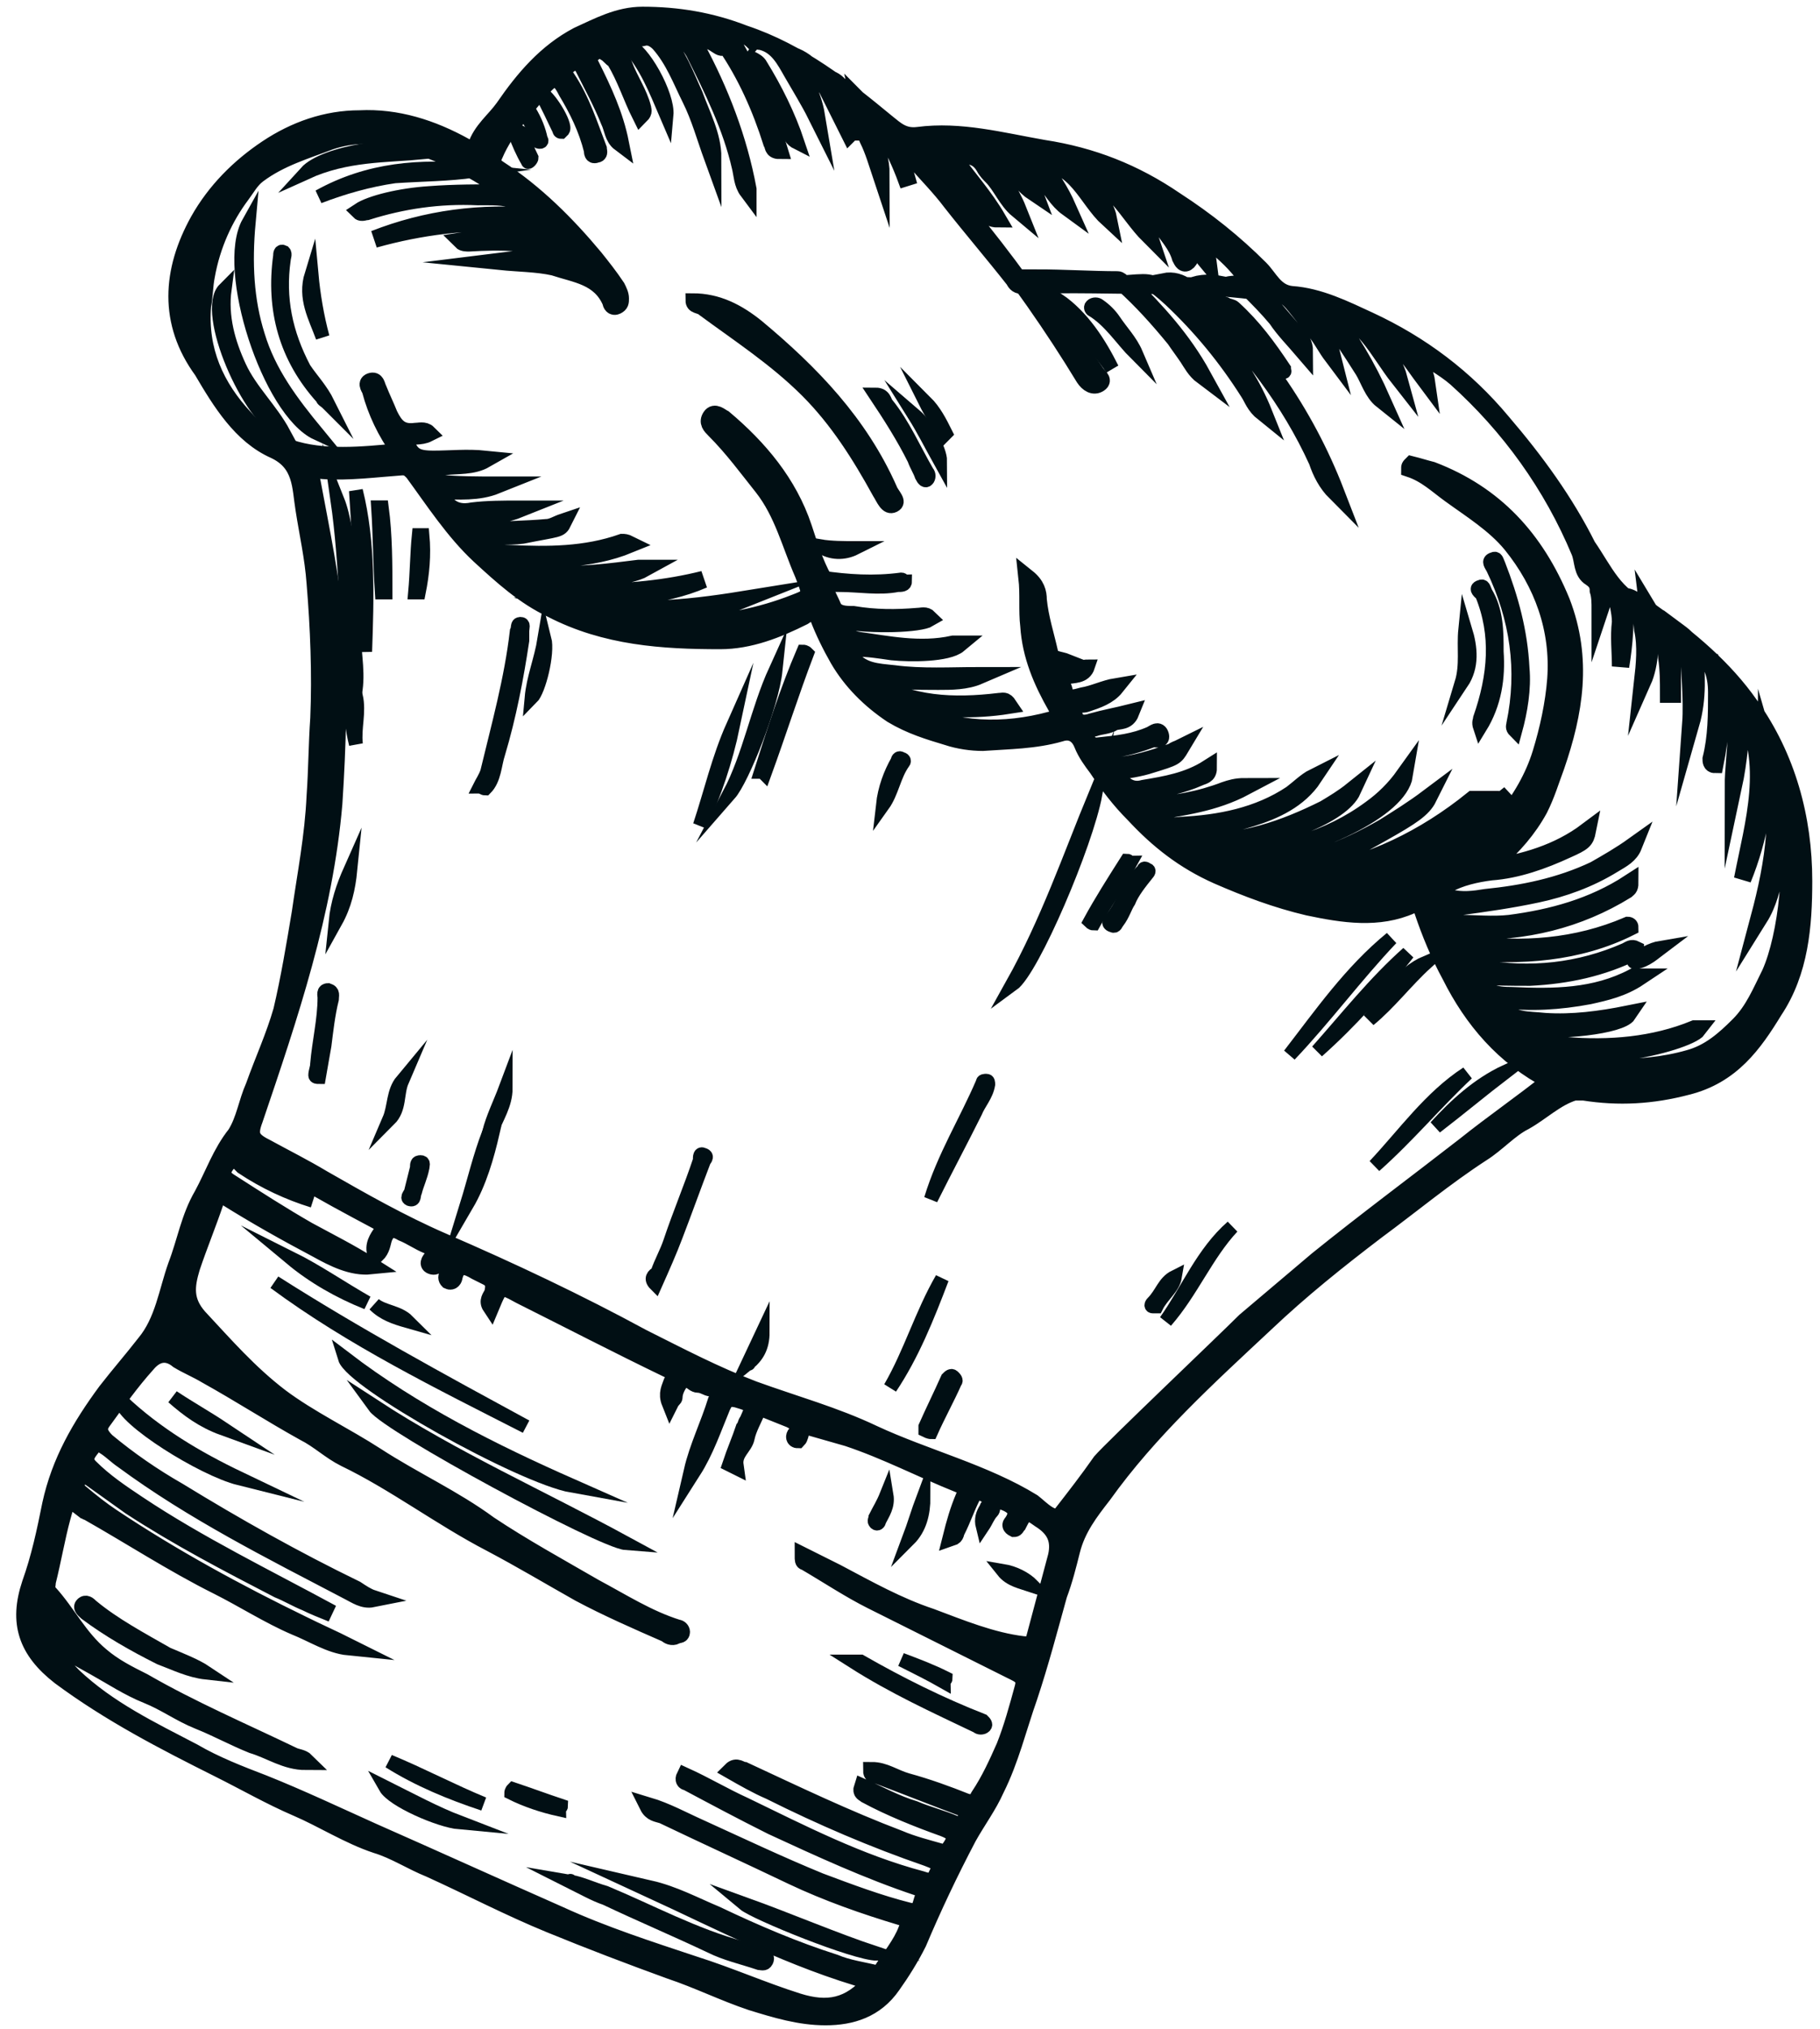 <svg width="105" height="117" viewBox="0 0 105 117" fill="none" xmlns="http://www.w3.org/2000/svg">
<path d="M11.467 12.727C12.427 11.02 13.814 9.633 15.414 8.567C17.014 7.5 18.827 6.86 20.747 6.86C22.88 6.753 24.907 7.393 26.827 8.46C27.04 8.567 27.36 8.887 27.467 8.46C27.787 7.5 28.534 6.967 29.067 6.22C30.24 4.513 31.52 3.02 33.334 2.06C34.507 1.527 35.68 0.887 37.067 0.887C39.094 0.887 41.014 1.207 42.934 1.953C46.134 3.02 48.694 5.047 51.147 7.073C51.68 7.5 52.107 7.927 52.96 7.82C55.414 7.5 57.76 8.14 60.214 8.567C62.987 8.993 65.44 9.953 67.787 11.553C69.6 12.727 71.2 14.007 72.694 15.5C73.227 16.033 73.547 16.887 74.507 16.993C76.107 17.1 77.6 17.847 78.987 18.487C81.974 19.873 84.534 21.793 86.667 24.353C88.587 26.593 90.294 28.94 91.574 31.5C92.534 32.887 93.174 34.487 94.88 35.02C94.987 35.127 95.2 35.233 95.307 35.34C97.44 36.833 99.467 38.54 100.96 40.673C103.094 43.66 104.054 47.18 104.054 50.807C104.054 53.367 103.84 56.033 102.347 58.273C101.174 60.193 99.894 62.007 97.334 62.647C95.307 63.18 93.387 63.287 91.36 62.967C91.147 62.967 91.04 62.967 90.827 62.967C89.76 63.287 88.907 64.14 87.947 64.673C87.094 65.1 86.347 65.953 85.494 66.487C83.36 67.873 81.44 69.473 79.414 70.967C77.174 72.673 75.04 74.38 73.014 76.3C69.707 79.393 66.294 82.487 63.627 86.22C62.88 87.18 62.134 88.14 61.814 89.42C61.6 90.273 61.387 91.127 61.067 91.98C60.534 93.9 60 95.927 59.36 97.847C58.72 99.66 58.294 101.473 57.44 103.18C57.014 104.14 56.374 104.993 55.84 105.953C54.774 107.98 53.814 110.007 52.96 112.033C52.534 112.887 52 113.74 51.467 114.487C50.507 115.873 49.12 116.3 47.627 116.3C46.134 116.3 44.747 115.873 43.36 115.447C41.76 114.913 40.267 114.167 38.667 113.633C36.32 112.78 34.08 111.927 31.734 110.967C29.387 110.007 27.147 108.833 24.8 107.767C23.734 107.34 22.774 106.7 21.707 106.38C20.107 105.847 18.614 104.887 17.12 104.247C15.627 103.607 14.134 102.753 12.64 102.007C9.44 100.407 6.347 98.807 3.467 96.673C1.547 95.18 1.014 93.58 1.76 91.34C2.294 89.847 2.614 88.353 2.934 86.753C3.467 84.3 4.64 82.273 6.134 80.247C6.88 79.287 7.627 78.433 8.374 77.473C9.44 76.193 9.654 74.487 10.187 72.993C10.72 71.607 10.934 70.22 11.68 68.94C12.32 67.767 12.747 66.487 13.6 65.42C14.134 64.567 14.24 63.607 14.667 62.647C15.2 61.153 15.84 59.767 16.267 58.273C16.694 56.46 17.014 54.54 17.334 52.62C17.654 50.38 18.08 48.247 18.187 45.9C18.294 44.407 18.294 42.913 18.4 41.42C18.507 38.86 18.4 36.193 18.187 33.633C18.08 32.14 17.76 30.753 17.547 29.367C17.334 28.087 17.44 26.7 15.84 25.953C13.92 25.1 12.747 23.18 11.68 21.367C9.654 18.593 9.867 15.607 11.467 12.727ZM68.747 13.153C68.96 13.793 69.6 14.327 69.707 15.18C68.64 13.9 68 12.513 66.614 11.767C66.934 12.3 67.254 12.62 67.574 13.047C67.894 13.58 68.214 14.007 68.427 14.647C68.534 14.753 68.747 14.86 68.534 15.073C68.32 15.287 68.214 15.073 68.107 14.86C67.894 14.113 67.36 13.58 66.934 12.94C66.4 12.193 65.974 11.34 65.014 11.02C64.907 11.02 64.8 10.807 64.587 11.02C65.227 11.767 65.974 12.62 66.294 13.58C65.014 12.3 64.267 10.38 62.134 9.953C62.88 10.913 63.734 11.553 63.947 12.62C62.667 11.447 62.134 9.42 59.894 9.313C60.64 10.167 61.174 11.02 61.6 11.98C60.427 11.127 60.107 9.313 58.294 8.993C58.827 9.74 59.36 10.273 59.68 11.127C59.04 10.7 58.72 10.167 58.4 9.74C57.974 9.1 57.547 8.887 56.8 9.1C57.547 9.953 58.294 11.02 58.72 12.087C58.08 11.553 57.76 10.7 57.227 10.167C57.12 10.06 56.907 9.847 56.8 9.633C56.374 8.887 55.734 8.887 54.987 9.1C55.84 10.273 56.8 11.34 57.547 12.62C56.907 12.62 56.8 12.087 56.587 11.767C55.947 10.807 55.094 10.167 54.56 9.207C54.454 8.993 54.134 8.993 53.814 8.993C53.494 8.993 53.174 9.1 52.747 9.207C53.494 10.06 54.24 10.807 54.88 11.66C56.054 13.153 57.334 14.647 58.507 16.14C58.614 16.353 58.72 16.46 59.04 16.46C61.707 16.353 64.48 16.46 67.147 16.46C68.854 16.46 70.56 16.567 72.374 16.78C71.52 15.18 70.134 14.113 68.747 13.153ZM18.294 72.033C16.48 71.073 14.774 70.113 13.067 69.047C12.747 68.833 12.64 68.94 12.427 69.26C12 70.54 11.467 71.82 11.04 73.1C10.72 74.167 10.614 75.02 11.467 75.98C12.96 77.58 14.347 79.18 16.16 80.567C17.867 81.847 19.894 82.807 21.707 83.98C23.84 85.367 26.187 86.433 28.214 87.927C30.134 89.207 32.267 90.38 34.294 91.553C35.894 92.407 37.387 93.367 39.094 93.9C39.2 93.9 39.307 94.007 39.307 94.113C39.307 94.327 39.094 94.22 38.987 94.327C38.774 94.433 38.56 94.327 38.454 94.22C36.747 93.473 35.04 92.727 33.44 91.873C31.734 90.913 30.134 89.953 28.32 88.993C25.44 87.5 22.774 85.473 19.894 84.087C19.04 83.66 18.4 83.02 17.547 82.593C15.627 81.527 13.814 80.353 11.894 79.287C11.36 78.967 10.827 78.753 10.294 78.433C9.654 77.9 9.014 78.007 8.48 78.647C7.52 79.713 6.774 80.78 5.92 81.953C5.6 82.38 5.707 82.7 6.134 83.127C7.414 84.193 8.8 85.153 10.294 86.007C13.6 88.033 17.014 89.953 20.534 91.66C20.854 91.873 21.174 92.087 21.494 92.193C20.96 92.3 20.534 91.98 20.107 91.767C15.627 89.42 11.147 87.18 7.094 84.193C6.774 83.98 6.454 83.66 6.134 83.447C5.92 83.34 5.6 82.913 5.387 83.34C5.174 83.66 4.64 84.087 5.174 84.62C6.027 85.473 6.987 86.113 7.947 86.753C11.467 89.1 15.414 91.02 19.147 93.047C18.614 92.833 18.08 92.62 17.654 92.407C17.12 92.193 16.587 91.873 16.054 91.66C13.174 90.167 10.294 88.673 7.52 86.86C6.774 86.327 6.027 85.793 5.28 85.26C5.067 85.153 4.854 84.62 4.64 85.047C4.427 85.367 4.214 85.793 4.64 86.113C5.28 86.647 5.814 87.073 6.454 87.5C9.974 89.847 13.707 91.873 17.44 93.687C18.294 94.113 19.254 94.54 20.107 94.967C19.04 94.86 18.08 94.22 17.014 93.793C15.52 93.153 14.027 92.193 12.534 91.447C9.974 90.167 7.52 88.567 5.067 87.18C4.96 87.18 4.96 87.073 4.854 87.073C3.894 86.327 3.894 86.327 3.574 87.5C3.254 88.673 3.04 89.953 2.72 91.233C2.72 91.447 2.614 91.66 2.827 91.873C3.894 93.047 4.534 94.433 5.814 95.5C6.56 96.14 7.414 96.567 8.267 96.993C11.04 98.593 14.027 99.873 16.907 101.26C17.12 101.367 17.44 101.367 17.654 101.58C16.48 101.58 15.627 100.94 14.56 100.62C13.494 100.193 12.534 99.66 11.467 99.233C10.4 98.807 9.547 98.167 8.48 97.74C7.414 97.313 6.454 96.673 5.494 96.14C4.534 95.607 3.574 95.073 2.614 94.433C3.04 95.287 3.574 96.033 4.214 96.673C6.24 98.593 8.694 99.767 11.147 101.047C12.427 101.793 13.814 102.327 15.2 102.86C17.334 103.713 19.36 104.673 21.494 105.633C25.12 107.233 28.64 108.833 32.267 110.433C34.827 111.607 37.494 112.46 40.054 113.313C42.08 113.953 44 114.807 46.027 115.447C47.734 115.98 49.014 115.767 50.294 114.273C45.707 112.993 41.654 110.86 37.494 108.94C38.88 109.26 40.054 109.9 41.334 110.433C43.574 111.5 45.814 112.46 48.16 113.207C48.907 113.527 49.76 113.633 50.614 113.847C50.72 113.847 50.72 113.953 50.827 113.74C51.36 112.887 52 112.14 52.32 111.287C52.534 110.86 52.427 110.647 52 110.54C49.867 109.9 47.734 109.153 45.707 108.193C43.254 107.02 40.694 105.847 38.24 104.673C37.92 104.567 37.6 104.567 37.387 104.14C38.454 104.46 39.414 104.993 40.374 105.42C42.72 106.487 44.96 107.553 47.307 108.513C49.014 109.153 50.72 109.793 52.427 110.22C53.28 110.433 53.067 109.58 53.387 109.26C53.707 108.833 53.174 108.94 52.96 108.833C50.08 107.873 47.307 106.593 44.534 105.313C42.827 104.46 41.227 103.607 39.627 102.753C39.52 102.753 39.414 102.647 39.52 102.433C40.694 102.967 41.76 103.607 42.934 104.14C46.24 105.74 49.547 107.447 53.174 108.407C53.494 108.513 53.814 108.62 54.027 108.193C54.347 107.553 54.347 107.447 53.494 107.127C50.4 106.06 47.414 104.78 44.427 103.287C43.68 102.967 42.934 102.54 42.187 102.113C42.507 101.793 42.72 102.113 42.934 102.113C45.92 103.5 48.8 104.887 51.894 106.06C52.64 106.38 53.494 106.593 54.24 106.807C54.56 106.913 54.667 106.807 54.88 106.487C55.307 105.847 54.987 105.633 54.454 105.42C52.96 104.887 51.36 104.247 49.974 103.5C49.867 103.393 49.654 103.393 49.76 103.073C50.72 103.5 51.68 104.033 52.747 104.353C53.494 104.673 54.347 104.887 55.094 105.207C55.52 105.42 55.627 104.993 55.84 104.78C56.054 104.46 55.734 104.353 55.52 104.247C53.814 103.607 52.214 102.967 50.507 102.327C50.4 102.327 50.294 102.327 50.294 102.113C51.04 102.113 51.574 102.54 52.32 102.753C53.494 103.073 54.667 103.5 55.734 103.927C56.16 104.033 56.267 104.033 56.48 103.607C57.12 102.647 57.547 101.687 57.974 100.727C58.4 99.66 58.72 98.487 59.04 97.313C59.147 96.887 59.04 96.673 58.614 96.46C55.84 95.073 53.067 93.687 50.294 92.3C49.014 91.66 47.734 90.807 46.454 90.06C46.347 90.06 46.347 89.953 46.347 89.74C46.987 90.06 47.627 90.38 48.267 90.7C50.08 91.66 51.787 92.62 53.707 93.26C55.414 93.9 57.227 94.647 59.04 94.86C59.36 94.86 59.574 94.967 59.68 94.54C60.107 92.94 60.534 91.34 60.96 89.74C61.174 88.78 60.854 88.14 60 87.607C59.254 87.073 59.147 87.073 58.72 87.927C58.614 88.033 58.614 88.14 58.507 88.14C58.294 88.033 58.294 87.927 58.4 87.82C58.934 87.073 58.4 86.753 57.76 86.54C57.334 86.327 56.907 86.22 56.587 86.007C56.267 85.793 56.16 86.113 56.054 86.327C55.734 86.967 55.52 87.607 55.2 88.247C55.094 88.353 55.2 88.567 54.88 88.673C55.094 87.82 55.307 87.073 55.627 86.327C55.84 85.793 55.734 85.687 55.307 85.58C53.174 84.727 51.147 83.66 48.907 82.913C48.16 82.7 47.414 82.487 46.667 82.273C46.134 82.06 46.24 82.807 46.027 83.02C45.814 83.02 45.814 82.807 45.92 82.7C46.24 82.273 46.027 82.06 45.6 81.847C45.067 81.633 44.534 81.42 44 81.207C43.787 81.1 43.787 81.1 43.68 81.313C43.467 81.847 43.147 82.38 43.04 82.913C42.934 83.447 42.294 83.767 42.4 84.513L42.187 84.407C42.4 83.767 42.72 83.02 42.934 82.38C43.04 82.273 43.04 82.06 43.147 81.953C43.574 80.993 43.574 80.993 42.507 80.673C41.974 80.567 41.867 80.673 41.654 81.1C41.12 82.38 40.694 83.66 39.947 84.833C40.267 83.447 40.907 82.167 41.334 80.78C41.547 80.353 41.547 80.14 41.014 80.033C40.8 80.033 40.587 79.82 40.267 79.82C39.947 79.82 39.627 79.18 39.307 79.607C39.094 79.82 38.88 80.247 38.88 80.567C38.88 80.673 38.774 80.673 38.667 80.887C38.454 80.353 38.667 80.033 38.774 79.713C38.987 79.393 38.987 79.18 38.56 78.967C35.68 77.58 32.8 76.087 30.027 74.7C28.854 74.06 28.854 74.06 28.32 75.34C28.107 75.02 28.32 74.807 28.427 74.593C28.534 74.167 28.534 73.847 28.107 73.633C27.894 73.527 27.68 73.42 27.467 73.313C26.934 72.993 26.4 72.78 26.187 73.633C26.187 73.74 26.08 73.953 25.867 73.847C25.76 73.74 25.76 73.633 25.867 73.42C26.187 72.887 26.187 72.46 25.334 72.353C25.334 72.353 25.44 72.567 25.334 72.567C25.227 72.78 25.227 73.1 24.907 72.993C24.587 72.887 24.907 72.567 25.014 72.46C25.12 72.14 25.014 71.927 24.694 71.82C24.16 71.607 23.734 71.287 23.2 71.073C22.667 70.753 22.347 70.86 22.134 71.393C22.027 71.713 22.027 72.033 21.707 72.353C21.494 71.82 21.814 71.393 22.027 71.073C22.24 70.647 22.134 70.54 21.814 70.433C20.214 69.58 18.614 68.727 17.014 67.767C16.16 67.233 15.2 66.807 14.24 66.487C14.027 66.487 13.814 66.273 13.707 66.487C13.6 66.807 13.814 66.807 14.027 66.913C15.094 67.553 16.16 68.193 17.227 68.727C17.547 68.833 17.76 69.047 18.08 69.153C16.694 68.727 15.307 68.087 14.027 67.233C13.814 67.02 13.494 66.593 13.067 67.127C12.747 67.553 12.747 67.873 13.28 68.193C14.774 69.153 16.267 70.113 17.76 70.967C18.934 71.607 20.214 72.247 21.387 72.993C20.32 73.1 19.254 72.567 18.294 72.033ZM17.974 27.66C18.507 30.54 19.147 33.527 19.36 36.407C19.574 39.713 19.467 43.02 19.254 46.327C18.72 52.62 16.694 58.593 14.667 64.567C14.347 65.42 14.454 65.74 15.307 66.167C16.48 66.807 17.547 67.34 18.614 67.98C20.854 69.26 23.094 70.54 25.547 71.607C29.494 73.313 33.334 75.127 37.067 77.153C39.2 78.22 41.227 79.287 43.467 80.14C45.814 80.993 48.16 81.633 50.4 82.7C53.387 84.087 56.8 84.94 59.574 86.647C60 86.967 60.854 87.927 61.28 87.287C62.027 86.327 62.774 85.367 63.52 84.3C64.16 83.553 70.667 77.367 71.84 76.193C73.227 75.02 74.614 73.847 76 72.673C78.774 70.433 81.654 68.3 84.534 66.06C86.134 64.78 87.84 63.607 89.44 62.327C86.774 60.94 84.96 58.807 83.68 56.247C83.04 55.073 82.507 53.793 82.08 52.513C81.974 52.193 81.867 51.98 81.44 52.193C79.52 53.047 77.494 52.727 75.467 52.3C73.654 51.873 71.947 51.233 70.24 50.487C68.32 49.633 66.827 48.46 65.44 46.967C64.587 46.113 63.947 45.26 63.307 44.3C62.987 43.873 62.667 43.447 62.454 42.913C62.24 42.38 61.814 42.06 61.174 42.273C59.68 42.7 58.187 42.7 56.694 42.807C56.054 42.807 55.307 42.7 54.667 42.487C53.6 42.167 52.534 41.847 51.467 41.207C50.187 40.353 49.12 39.287 48.374 38.007C47.947 37.26 47.52 36.407 47.2 35.553C46.987 35.127 46.667 35.34 46.347 35.553C44.854 36.3 43.254 36.94 41.547 36.94C38.24 36.94 34.934 36.727 31.84 35.127C30.24 34.38 28.96 33.207 27.68 32.033C26.187 30.647 25.014 28.833 23.84 27.233C23.627 27.02 23.52 26.913 23.2 26.913C21.707 27.02 20.107 27.233 18.614 27.127C17.867 26.913 17.974 27.233 17.974 27.66ZM11.894 15.927C11.787 16.46 11.787 17.1 11.68 17.633C11.467 20.193 12.427 22.327 14.134 24.14C15.627 25.847 17.654 26.273 19.787 26.273C20.854 26.273 21.92 26.167 23.094 26.06C22.24 24.887 21.707 23.713 21.387 22.54C21.387 22.433 21.067 22.113 21.387 22.007C21.707 21.9 21.707 22.22 21.814 22.433C22.027 22.967 22.24 23.393 22.454 23.927C22.774 24.567 23.094 24.993 23.947 24.887C24.16 24.887 24.48 24.78 24.694 24.993C24.267 25.207 23.734 25.1 23.307 25.207C23.627 26.273 23.947 26.487 25.014 26.487C25.974 26.487 26.934 26.38 28 26.487C27.254 26.913 26.4 26.807 25.547 26.913C25.44 26.913 25.227 26.913 25.227 26.913C25.014 27.02 24.48 26.7 24.48 27.127C24.48 27.447 24.8 27.767 25.334 27.873C26.4 27.98 27.574 27.98 28.64 27.98C27.574 28.407 26.507 28.3 25.334 28.3C25.654 29.153 26.187 29.687 27.254 29.473C28.107 29.367 29.067 29.367 29.92 29.367C28.854 29.793 27.68 29.793 26.507 29.793C26.72 30.54 27.147 30.753 27.894 30.647C29.067 30.54 30.347 30.54 31.52 30.433C31.84 30.433 32.16 30.22 32.48 30.113C32.267 30.54 32.267 30.433 30.134 30.86C29.28 30.967 28.427 30.86 27.574 30.967C28 31.713 28.64 31.927 29.387 31.927C31.627 32.033 33.76 32.033 35.894 31.287C36 31.287 36.107 31.287 36.32 31.393C33.974 32.353 31.627 32.247 29.174 32.247C30.027 33.207 30.987 33.1 31.947 33.1C33.547 33.207 35.147 32.993 36.854 32.78C36.96 32.78 37.067 32.78 37.174 32.78C36.214 33.313 33.76 33.527 30.774 33.42C31.734 34.273 31.947 34.167 33.974 34.167C36.214 34.167 38.454 33.953 40.587 33.42C38.134 34.487 35.467 34.487 32.907 34.7C36.214 35.447 39.52 35.127 42.827 34.593C41.76 35.02 40.587 35.233 39.52 35.34C38.347 35.447 37.174 35.553 36.107 35.66C37.174 35.98 38.24 36.087 39.414 36.087C41.44 35.98 43.467 35.66 45.494 34.913C46.88 34.38 46.88 34.487 46.347 33.1C45.6 31.393 45.174 29.58 44 28.087C43.147 27.02 42.294 25.847 41.227 24.78C41.014 24.567 40.8 24.353 41.014 24.033C41.227 23.713 41.547 24.033 41.76 24.14C43.787 25.847 45.494 27.873 46.347 30.433C46.667 31.393 46.987 32.46 47.52 33.42C47.52 34.06 47.84 34.487 48.054 35.02C48.267 35.447 48.8 35.447 49.227 35.447C50.507 35.66 51.68 35.66 52.96 35.553C53.174 35.553 53.387 35.447 53.6 35.66C53.067 35.98 50.4 36.087 48.48 35.767C48.48 36.513 48.907 36.833 49.547 36.94C51.147 37.153 53.067 37.58 54.987 37.153C55.094 37.153 55.2 37.153 55.307 37.153C54.667 37.687 52.534 37.687 51.467 37.58C50.72 37.473 50.08 37.367 49.334 37.367C49.227 37.367 49.014 37.367 48.907 37.473C48.8 37.58 49.014 37.687 49.014 37.793C49.654 38.753 50.614 38.753 51.574 38.86C53.174 39.073 54.88 38.967 56.48 38.967C55.734 39.287 54.88 39.287 54.134 39.287C52.854 39.287 51.574 39.287 50.294 38.967C50.187 38.967 49.867 38.86 49.867 39.073C49.867 39.287 50.08 39.287 50.187 39.287C52.534 40.673 54.987 40.78 57.654 40.46C57.867 40.46 57.974 40.353 58.187 40.673C56.16 40.993 54.24 40.887 52.32 40.567C52.214 40.78 52.427 40.887 52.534 40.993C55.2 42.167 57.867 42.273 60.64 41.527C61.174 41.42 61.174 41.207 60.96 40.78C60.107 39.287 59.467 37.793 59.36 36.087C59.254 35.233 59.36 34.273 59.254 33.313C59.787 33.74 59.894 34.167 59.894 34.593C60 35.66 60.32 36.62 60.534 37.58C60.64 38.113 61.067 38.007 61.6 38.22C60.427 38.647 61.28 39.287 61.387 39.82C61.494 40.46 62.027 40.247 62.454 40.14C63.094 40.033 63.734 39.713 64.374 39.607C63.947 40.14 63.307 40.353 62.667 40.567C62.347 40.673 61.814 40.46 61.92 41.1C62.027 41.633 62.347 41.847 62.987 41.633C63.734 41.42 64.374 41.313 65.227 41.1C65.014 41.633 64.587 41.527 64.267 41.633C63.947 41.847 63.52 41.847 63.2 41.953C62.987 42.06 62.56 41.847 62.56 42.273C62.667 42.593 62.774 43.127 63.414 43.02C64.48 42.913 65.44 42.807 66.4 42.38C66.614 42.273 66.827 42.06 66.934 42.38C67.04 42.7 66.72 42.593 66.507 42.593C65.654 42.913 64.907 43.127 64.054 43.233C63.84 43.233 63.307 43.127 63.414 43.553C63.52 43.873 63.734 44.3 64.267 44.193C65.44 44.087 66.507 43.767 67.68 43.34C67.787 43.233 67.894 43.233 68.107 43.127C67.787 43.66 67.787 43.66 66.4 44.087C65.76 44.3 65.014 44.407 64.267 44.513C64.694 45.26 65.227 45.687 65.974 45.473C67.254 45.26 68.534 45.047 69.707 44.3C69.707 44.727 69.387 44.727 69.174 44.833C68.214 45.26 67.147 45.473 66.08 45.687C65.867 45.687 65.44 45.687 65.44 46.007C65.44 46.327 65.76 46.433 66.187 46.433C67.68 46.433 69.28 46.113 70.667 45.58C70.987 45.473 71.307 45.367 71.84 45.367C70.027 46.327 68.214 46.54 66.294 46.86C66.827 47.5 67.36 47.713 68.107 47.607C70.347 47.5 72.587 47.073 74.507 45.793C74.934 45.473 75.36 45.047 75.787 44.833C74.934 46.113 73.547 46.753 72.16 47.18C70.774 47.607 69.28 47.927 67.68 47.927C68 48.353 68.427 48.46 68.854 48.567C71.627 48.673 74.08 47.82 76.427 46.647C76.96 46.327 77.494 46.007 78.027 45.58C77.387 46.967 73.974 48.353 69.6 48.993C69.92 49.42 70.347 49.42 70.774 49.42C73.76 49.207 76.64 48.46 79.094 46.647C79.84 46.113 80.48 45.473 81.014 44.727C80.694 46.647 76.107 48.887 71.094 49.74C71.627 50.167 72.16 50.167 72.694 50.06C75.254 49.953 77.6 48.993 79.84 47.713C80.694 47.18 81.547 46.647 82.4 46.007C82.08 46.647 81.44 47.073 79.734 48.033C78.774 48.567 77.707 49.207 76.64 49.527C75.574 49.953 74.507 50.273 73.334 50.38C74.08 50.7 74.827 50.7 75.574 50.487C79.094 49.847 82.187 48.353 84.96 46.113C84.96 46.113 85.067 46.113 85.174 46.113C82.72 48.247 80.054 49.847 76.854 50.593C77.92 50.807 79.947 50.167 82.4 49.1C84.214 48.247 85.6 46.967 87.094 45.793C84.854 48.247 82.187 49.953 78.987 50.913C79.52 51.127 79.947 50.913 80.374 50.807C82.827 50.273 85.067 49.313 86.774 47.287C87.734 46.113 88.48 44.833 88.907 43.447C89.334 42.06 89.654 40.567 89.76 39.18C89.974 36.3 89.014 33.633 87.2 31.393C86.24 30.22 84.854 29.367 83.68 28.513C82.934 27.98 82.294 27.34 81.334 27.02C81.334 26.913 81.334 26.913 81.44 26.807C81.867 26.913 82.187 27.02 82.614 27.127C86.24 28.513 88.587 31.073 90.08 34.7C91.36 38.007 90.827 41.1 89.76 44.193C89.44 45.047 89.227 45.793 88.8 46.647C88.16 47.82 87.307 48.78 86.347 49.633C86.24 49.74 85.92 49.74 85.92 50.06C87.947 49.74 89.867 49.207 91.574 47.927C91.467 48.46 91.36 48.567 90.4 48.993C89.014 49.633 87.52 50.167 86.027 50.273C85.174 50.38 84.214 50.593 83.467 51.02C83.36 51.127 83.04 51.02 83.147 51.34C83.254 51.553 83.254 51.767 83.574 51.767C84.32 51.98 85.067 51.873 85.707 51.767C87.84 51.553 89.974 51.127 92 50.167C92.747 49.74 93.494 49.313 94.24 48.78C94.027 49.313 93.6 49.527 93.067 49.847C91.68 50.7 90.187 51.233 88.694 51.553C87.2 51.873 85.707 52.087 84.107 52.3C83.894 52.3 83.467 52.193 83.467 52.513C83.467 52.833 83.68 53.26 84.107 53.26C85.067 53.26 86.134 53.367 87.094 53.26C89.547 52.94 91.894 52.3 94.027 50.913C94.027 51.233 93.92 51.233 93.814 51.34C91.04 53.047 87.947 53.793 84.64 53.687C84.427 53.687 84 53.473 83.894 53.9C83.894 54.327 84.214 54.433 84.64 54.433C87.84 54.86 90.934 54.647 93.92 53.367C93.92 53.367 94.027 53.367 94.027 53.473C91.04 54.967 87.734 55.18 84.427 54.86C84.427 55.5 84.854 55.713 85.387 55.82C88.267 56.353 91.147 56.033 93.814 54.86C94.027 54.753 94.134 54.647 94.347 54.753V54.86C92.427 55.82 90.4 56.247 88.267 56.353C87.2 56.353 86.134 56.353 85.067 56.247C85.494 57.313 86.347 57.42 87.2 57.42C89.654 57.527 92 57.527 94.24 56.353C94.24 56.353 94.347 56.353 94.56 56.353C93.6 56.993 92.64 57.207 91.68 57.42C89.974 57.74 88.267 57.847 86.667 57.633C86.56 57.633 86.347 57.527 86.24 57.633C86.134 57.847 86.347 57.953 86.454 58.06C87.2 58.913 88.16 58.807 89.12 58.913C90.72 59.02 92.32 58.807 93.92 58.487C93.494 59.127 89.974 59.553 87.627 59.233C88.054 59.66 89.44 60.193 90.294 60.3C92.854 60.513 95.414 60.3 97.76 59.34C97.867 59.34 97.867 59.34 97.974 59.34C97.654 59.767 95.627 60.407 93.92 60.62C92.534 60.833 91.04 60.727 89.654 60.727C90.614 61.367 91.787 61.58 92.96 61.58C94.454 61.58 95.947 61.473 97.44 61.047C98.614 60.727 99.467 59.98 100.32 59.127C101.174 58.273 101.6 57.207 102.134 56.14C103.094 54.007 103.627 49.42 102.88 47.073C102.667 48.247 102.774 49.207 102.454 50.167C102.24 51.127 102.027 52.087 101.494 52.94C102.347 49.74 102.88 46.54 101.92 43.233C101.92 45.793 101.494 48.353 100.534 50.7C101.174 47.393 102.24 44.087 100.534 40.78C100.427 42.38 100.32 43.873 100 45.367C100 43.34 100.64 41.207 99.467 39.287C99.36 40.887 99.254 42.487 98.934 44.087C98.72 44.087 98.72 43.873 98.72 43.767C99.04 42.487 99.04 41.207 99.04 39.927C99.04 38.86 98.72 37.9 97.76 37.367C97.867 38.86 97.974 40.247 97.547 41.74C97.654 40.247 97.44 38.647 97.44 37.153C97.44 36.833 96.907 36.513 96.48 36.193C96.48 37.473 96.48 38.753 96.48 40.033C96.374 40.033 96.374 40.033 96.267 40.033C96.267 39.287 96.267 38.647 96.16 37.9C96.16 37.367 96.054 36.727 96.054 36.193C96.054 35.66 95.414 35.66 95.094 35.127C95.307 36.833 95.2 38.327 94.774 39.287C94.88 38.327 94.987 37.26 94.774 36.3C94.667 35.553 94.88 34.593 93.707 34.38C93.814 35.767 93.707 37.153 93.494 38.433C93.494 37.58 93.387 36.727 93.494 35.873C93.494 35.233 93.28 34.7 93.28 34.167C93.28 33.847 93.067 33.847 92.747 33.74C92.427 33.74 92.427 33.953 92.534 34.167C92.534 34.487 92.427 34.807 92.32 35.127C92.32 34.807 92.32 34.38 92.214 34.06C92.214 33.74 92.107 33.527 91.787 33.313C91.254 32.993 91.36 32.353 91.147 31.82C89.547 27.98 87.094 24.567 84 21.793C83.254 21.153 82.4 20.727 81.44 20.087C81.76 20.833 82.187 21.26 82.294 22.007C81.334 20.727 80.587 19.34 78.774 18.7C79.52 19.767 80.374 20.62 80.694 21.793C79.52 20.3 78.667 18.273 76.534 17.74C77.814 19.34 78.88 21.153 79.734 23.073C79.2 22.647 78.987 21.9 78.667 21.367C77.92 20.193 77.174 19.02 76.32 17.953C75.894 17.527 75.574 16.993 74.827 17.207C75.68 18.273 76.534 19.233 76.854 20.513C76.534 20.087 76.32 19.66 76 19.233C75.574 18.7 75.147 18.167 74.72 17.633C74.294 17.1 73.867 16.78 73.12 16.673C73.014 16.673 72.8 16.46 72.694 16.673C72.587 16.887 72.8 16.993 72.907 17.1C73.547 17.847 74.187 18.593 74.827 19.34C75.04 19.553 75.254 19.767 75.254 20.3C74.614 19.553 74.08 19.02 73.654 18.38C73.12 17.74 72.587 17.207 72.054 16.673C71.84 16.353 71.2 16.353 70.774 16.46H70.667C70.134 16.353 69.6 16.247 68.854 16.46C72.48 19.873 75.254 23.713 77.067 28.407C76.534 27.873 76.214 27.233 76 26.593C74.4 23.073 72.054 20.087 69.387 17.42C68.854 16.887 68.214 16.033 67.147 16.247C69.387 18.487 71.627 20.62 72.907 23.82C72.374 23.393 72.267 22.967 72.054 22.647C70.774 20.62 69.28 18.807 67.574 17.207C66.507 16.247 66.507 16.247 65.12 16.353C66.72 17.953 68.214 19.553 69.387 21.687C68.96 21.367 68.747 20.94 68.534 20.62C68.32 20.3 68 19.873 67.787 19.553C66.827 18.38 65.867 17.313 64.8 16.353C64.694 16.247 64.587 16.14 64.48 16.14C62.987 16.14 61.387 16.033 59.787 16.033C60.96 17.953 62.027 19.767 63.2 21.473C63.307 21.687 63.734 21.9 63.414 22.113C63.094 22.327 62.774 22.113 62.56 21.793C60.747 18.807 58.72 15.927 56.587 13.26C55.2 11.553 53.92 9.847 52.32 8.247C52 7.927 51.68 7.607 51.254 7.393C51.787 8.46 52.107 9.527 52.427 10.7C51.787 8.887 50.934 7.18 49.547 5.793C49.867 7.287 50.827 8.46 50.827 10.06C50.614 9.42 50.4 8.673 50.08 8.033C49.654 7.073 49.227 6.007 48.587 5.153C48.374 4.833 48.16 4.62 47.734 4.513C48.374 5.473 48.8 6.54 49.227 7.607C49.12 7.607 49.12 7.607 49.014 7.713C48.587 6.86 48.16 6.007 47.734 5.153C47.2 4.3 46.667 3.447 45.494 3.127C46.24 4.3 46.88 5.367 47.094 6.647C46.667 5.793 46.134 4.94 45.707 4.193C45.28 3.447 44.854 2.593 43.894 2.38C43.68 2.38 43.574 2.273 43.467 2.38C43.04 1.953 42.507 1.847 41.76 1.633C43.254 3.98 44.214 6.22 44.96 8.673C44.534 8.673 44.64 8.353 44.534 8.247C43.894 6.22 43.04 4.3 41.867 2.593C41.547 3.02 41.334 2.273 40.48 2.273C40.374 2.273 40.16 2.167 40.054 2.38C40.054 2.487 40.16 2.593 40.16 2.7C41.547 5.26 42.614 8.033 43.147 10.913C43.147 10.913 43.147 10.913 43.147 11.02C42.827 10.593 42.827 10.06 42.72 9.633C42.187 7.287 41.12 5.153 40.054 3.02C39.627 2.273 39.094 1.953 38.24 2.167C39.094 3.127 39.52 4.3 40.054 5.473C40.48 6.647 41.12 7.82 41.12 9.1C40.694 7.927 40.374 6.753 39.84 5.687C39.307 4.62 38.88 3.447 38.027 2.487C37.707 2.167 37.387 2.06 37.067 2.167C36.534 2.273 35.787 2.167 35.467 2.487C35.147 2.913 35.894 3.34 36 3.767C36.32 4.62 36.854 5.367 37.067 6.22C37.067 6.327 37.174 6.433 36.96 6.647C36.427 5.58 36.107 4.513 35.467 3.447C35.254 3.34 35.147 3.127 34.934 3.02C34.507 2.7 34.294 3.02 33.974 3.233C33.547 3.447 33.974 3.66 34.08 3.767C34.827 5.26 35.467 6.647 35.787 8.247C35.36 7.927 35.36 7.393 35.147 6.967C34.72 5.9 34.187 4.94 33.654 3.873C33.44 3.553 33.227 3.447 32.907 3.66C32.587 3.873 32.374 4.087 32.694 4.513C33.547 5.793 33.974 7.18 34.507 8.567C34.507 8.673 34.614 8.887 34.4 8.887C34.187 8.993 34.187 8.78 34.187 8.673C33.867 7.393 33.334 6.327 32.694 5.26C32.267 4.407 31.947 4.3 31.307 5.047C30.347 6.22 29.174 7.393 28.534 8.887C28.32 9.313 28.427 9.527 28.747 9.74C30.88 11.127 32.694 12.94 34.294 14.86C34.72 15.393 35.147 15.927 35.574 16.567C35.68 16.78 35.787 16.993 35.787 17.207C35.787 17.42 35.787 17.527 35.574 17.633C35.36 17.74 35.254 17.527 35.254 17.42C34.614 15.927 33.227 15.82 31.947 15.393C30.987 15.18 29.92 15.18 28.854 15.073C29.707 14.967 30.56 14.86 31.414 14.967C32.267 15.18 33.12 15.18 33.974 15.607C33.654 14.753 32.907 14.753 32.374 14.54C30.667 13.9 28.854 13.9 27.04 14.007C26.934 14.007 26.72 14.007 26.614 13.9C28.64 13.58 30.667 13.687 32.694 14.22C31.947 12.94 30.774 12.94 29.707 12.833C26.934 12.727 24.267 13.047 21.6 13.793C24.587 12.62 27.787 12.193 30.987 12.513C30.134 11.233 28.747 11.34 27.574 11.34C25.334 11.233 23.2 11.553 21.174 12.193C21.067 12.193 20.854 12.3 20.747 12.193C21.387 11.767 23.094 11.34 24.8 11.233C26.187 11.127 27.68 11.127 29.174 11.127C28.96 10.7 28.534 10.593 28.214 10.38C26.507 9.313 24.694 8.46 22.774 8.033C21.494 7.713 20.32 7.713 19.04 8.14C17.654 8.673 16.16 9.1 14.88 10.06C14.454 10.38 14.24 10.807 13.92 11.233C12.96 12.513 12.214 14.113 11.894 15.927Z" fill="#010F14" stroke="#010F14" stroke-miterlimit="10"/>
<path fill-rule="evenodd" clip-rule="evenodd" d="M70.667 17.527C70.774 18.06 71.414 18.273 71.734 18.7C72.481 19.66 73.334 20.513 73.974 21.473C74.187 21.473 74.081 21.367 74.081 21.26C73.227 19.98 72.374 18.807 71.201 17.74C71.094 17.633 70.881 17.633 70.667 17.527C70.774 17.527 70.667 17.527 70.667 17.527Z" fill="#010F14"/>
<path d="M70.667 17.527C70.774 18.06 71.414 18.273 71.734 18.7C72.481 19.66 73.334 20.513 73.974 21.473C74.187 21.473 74.081 21.367 74.081 21.26C73.227 19.98 72.374 18.807 71.201 17.74C71.094 17.633 70.881 17.633 70.667 17.527ZM70.667 17.527C70.774 17.527 70.667 17.527 70.667 17.527Z" stroke="#010F14" stroke-width="0.8" stroke-miterlimit="10"/>
<path fill-rule="evenodd" clip-rule="evenodd" d="M39.947 17.313C39.947 17.74 40.373 17.633 40.587 17.847C42.613 19.34 44.747 20.727 46.56 22.54C48.267 24.247 49.547 26.273 50.72 28.407C50.933 28.727 51.147 29.367 51.573 29.153C52 28.94 51.467 28.513 51.36 28.193C49.653 24.353 46.88 21.473 43.68 18.807C42.613 17.953 41.44 17.313 39.947 17.313Z" fill="#010F14" stroke="#010F14" stroke-width="0.8" stroke-miterlimit="10"/>
<path fill-rule="evenodd" clip-rule="evenodd" d="M18.294 24.993C16.801 23.18 15.521 21.473 14.881 19.34C14.241 17.313 14.134 15.18 14.347 12.833C12.854 15.5 15.521 23.713 18.294 24.993Z" fill="#010F14" stroke="#010F14" stroke-width="0.8" stroke-miterlimit="10"/>
<path fill-rule="evenodd" clip-rule="evenodd" d="M87.414 42.167C87.734 40.993 87.947 39.713 87.84 38.54C87.734 36.407 87.2 34.487 86.454 32.567C86.347 32.353 86.347 32.14 86.134 32.247C85.814 32.353 86.027 32.567 86.134 32.78C87.52 35.66 87.947 38.647 87.307 41.74C87.307 41.847 87.2 41.953 87.414 42.167Z" fill="#010F14" stroke="#010F14" stroke-width="0.8" stroke-miterlimit="10"/>
<path fill-rule="evenodd" clip-rule="evenodd" d="M16.374 24.993C15.627 23.607 14.454 22.54 13.814 21.153C13.174 19.767 12.747 18.273 12.961 16.673C11.681 17.953 14.347 24.14 16.374 24.993Z" fill="#010F14" stroke="#010F14" stroke-width="0.8" stroke-miterlimit="10"/>
<path fill-rule="evenodd" clip-rule="evenodd" d="M27.36 9.847C24.267 9.527 21.28 9.74 18.4 11.34C19.787 10.807 21.28 10.38 22.774 10.167C24.374 10.06 25.867 10.06 27.36 9.847Z" fill="#010F14" stroke="#010F14" stroke-width="0.8" stroke-miterlimit="10"/>
<path fill-rule="evenodd" clip-rule="evenodd" d="M18.934 23.287C18.507 22.433 17.974 21.9 17.547 21.26C16.48 19.233 16.054 17.207 16.374 14.967C16.374 14.86 16.48 14.647 16.374 14.54C16.16 14.433 16.16 14.647 16.16 14.753C15.734 17.847 16.48 20.62 18.614 22.967C18.614 23.073 18.72 23.073 18.934 23.287Z" fill="#010F14" stroke="#010F14" stroke-width="0.8" stroke-miterlimit="10"/>
<path fill-rule="evenodd" clip-rule="evenodd" d="M85.387 41.953C86.24 40.567 86.453 39.073 86.347 37.58C86.347 36.407 86.347 35.233 85.707 34.167C85.6 33.953 85.6 33.74 85.387 33.847C85.067 33.953 85.387 34.167 85.493 34.273C86.453 36.62 86.24 38.967 85.387 41.42C85.387 41.527 85.28 41.633 85.387 41.953Z" fill="#010F14" stroke="#010F14" stroke-width="0.8" stroke-miterlimit="10"/>
<path fill-rule="evenodd" clip-rule="evenodd" d="M24.48 8.78C22.987 8.14 18.721 8.78 17.654 9.953C20 8.887 22.241 8.993 24.48 8.78Z" fill="#010F14" stroke="#010F14" stroke-width="0.8" stroke-miterlimit="10"/>
<path fill-rule="evenodd" clip-rule="evenodd" d="M50.507 22.753C51.36 24.033 52.107 25.207 52.747 26.487C52.853 26.807 53.067 27.127 53.173 27.447C53.28 27.66 53.387 27.767 53.493 27.66C53.6 27.553 53.6 27.34 53.493 27.233C52.747 25.953 52.107 24.46 51.147 23.287C51.04 23.18 51.04 22.753 50.507 22.753Z" fill="#010F14" stroke="#010F14" stroke-width="0.8" stroke-miterlimit="10"/>
<path fill-rule="evenodd" clip-rule="evenodd" d="M61.067 17.313C62.027 18.7 63.2 19.873 64.16 21.26C63.413 19.767 62.453 18.273 61.067 17.313Z" fill="#010F14" stroke="#010F14" stroke-width="0.8" stroke-miterlimit="10"/>
<path fill-rule="evenodd" clip-rule="evenodd" d="M38.454 6.647C38.56 5.473 37.067 2.807 36.214 2.593C37.28 3.767 37.814 5.153 38.454 6.647Z" fill="#010F14" stroke="#010F14" stroke-width="0.8" stroke-miterlimit="10"/>
<path fill-rule="evenodd" clip-rule="evenodd" d="M47.2 33.42C47.52 33.74 47.947 33.74 48.48 33.74C49.547 33.74 50.721 33.953 51.787 33.74C52.001 33.74 52.214 33.74 52.214 33.527C52.107 33.527 52.107 33.42 52.001 33.42C50.401 33.633 48.907 33.527 47.414 33.313C47.414 33.313 47.307 33.42 47.2 33.42Z" fill="#010F14" stroke="#010F14" stroke-width="0.8" stroke-miterlimit="10"/>
<path fill-rule="evenodd" clip-rule="evenodd" d="M43.361 3.34C43.147 3.66 43.574 3.767 43.681 3.98C44.321 5.153 45.067 6.327 45.494 7.607C45.601 7.82 45.601 8.033 46.027 8.247C45.494 6.647 44.747 5.153 43.894 3.767C43.787 3.553 43.574 3.447 43.361 3.34Z" fill="#010F14" stroke="#010F14" stroke-width="0.8" stroke-miterlimit="10"/>
<path fill-rule="evenodd" clip-rule="evenodd" d="M65.547 20.407C65.227 19.66 64.694 19.127 64.267 18.487C64.053 18.167 63.733 17.847 63.413 17.633C63.307 17.527 63.093 17.527 62.987 17.633C62.88 17.74 62.987 17.847 62.987 17.847C64.053 18.487 64.694 19.553 65.547 20.407Z" fill="#010F14" stroke="#010F14" stroke-width="0.8" stroke-miterlimit="10"/>
<path fill-rule="evenodd" clip-rule="evenodd" d="M18.613 19.447C18.293 18.273 18.08 16.993 17.973 15.82C17.547 17.207 18.187 18.273 18.613 19.447Z" fill="#010F14" stroke="#010F14" stroke-width="0.8" stroke-miterlimit="10"/>
<path fill-rule="evenodd" clip-rule="evenodd" d="M31.2 5.367C31.627 6.113 31.947 6.86 32.267 7.5C32.267 7.607 32.373 7.607 32.373 7.607L32.48 7.5C32.693 7.18 31.627 5.473 31.2 5.367Z" fill="#010F14" stroke="#010F14" stroke-width="0.8" stroke-miterlimit="10"/>
<path fill-rule="evenodd" clip-rule="evenodd" d="M84.534 36.3C84.427 37.367 84.64 38.327 84.32 39.393C84.96 38.433 84.854 37.367 84.534 36.3Z" fill="#010F14" stroke="#010F14" stroke-width="0.8" stroke-miterlimit="10"/>
<path fill-rule="evenodd" clip-rule="evenodd" d="M54.24 26.593C54.24 25.953 53.494 24.567 52.747 23.927C53.28 24.78 53.707 25.633 54.24 26.593Z" fill="#010F14" stroke="#010F14" stroke-width="0.8" stroke-miterlimit="10"/>
<path fill-rule="evenodd" clip-rule="evenodd" d="M30.987 8.14C31.2 8.247 31.307 8.14 31.2 8.033C31.094 7.5 30.88 6.967 30.56 6.433C30.454 6.327 30.24 6.433 30.24 6.433C30.56 6.967 30.88 7.5 30.987 8.14Z" fill="#010F14" stroke="#010F14" stroke-width="0.8" stroke-miterlimit="10"/>
<path fill-rule="evenodd" clip-rule="evenodd" d="M47.307 31.5C47.947 31.927 48.694 31.927 49.334 31.607C48.694 31.607 47.947 31.607 47.307 31.5Z" fill="#010F14" stroke="#010F14" stroke-width="0.8" stroke-miterlimit="10"/>
<path fill-rule="evenodd" clip-rule="evenodd" d="M29.707 7.713C29.92 8.247 30.134 8.78 30.454 9.313C30.454 9.42 30.667 9.207 30.667 9.1C30.454 8.673 30.24 8.14 30.134 7.713C29.92 7.5 29.814 7.607 29.707 7.713Z" fill="#010F14" stroke="#010F14" stroke-width="0.8" stroke-miterlimit="10"/>
<path fill-rule="evenodd" clip-rule="evenodd" d="M54.56 24.993C54.24 24.353 53.92 23.713 53.387 23.18C53.707 23.82 54.134 24.46 54.454 25.1C54.454 25.1 54.454 25.1 54.56 24.993Z" fill="#010F14" stroke="#010F14" stroke-width="0.8" stroke-miterlimit="10"/>
<path fill-rule="evenodd" clip-rule="evenodd" d="M62.773 38.433C62.24 38.433 62.027 38.753 61.6 38.753C61.493 38.753 61.387 38.86 61.387 38.967L61.493 39.073C61.92 38.967 62.56 39.073 62.773 38.433Z" fill="#010F14" stroke="#010F14" stroke-width="0.8" stroke-miterlimit="10"/>
<path fill-rule="evenodd" clip-rule="evenodd" d="M94.347 55.5C94.987 55.393 95.414 54.967 95.841 54.647C95.201 54.753 94.774 55.073 94.241 55.393C94.241 55.5 94.347 55.5 94.347 55.5Z" fill="#010F14" stroke="#010F14" stroke-width="0.8" stroke-miterlimit="10"/>
<path fill-rule="evenodd" clip-rule="evenodd" d="M58.4 56.78C59.574 55.927 62.667 48.673 63.2 45.793C61.707 49.42 60.427 53.153 58.4 56.78Z" fill="#010F14" stroke="#010F14" stroke-width="0.8" stroke-miterlimit="10"/>
<path fill-rule="evenodd" clip-rule="evenodd" d="M20.427 40.247C20.747 38.967 20.427 37.793 20.427 36.513C20.427 34.487 20.32 32.46 19.894 30.433C19.787 29.9 19.68 29.367 19.467 28.833C20 32.567 20 36.407 20.32 40.247C20.427 40.247 20.427 40.247 20.427 40.247Z" fill="#010F14" stroke="#010F14" stroke-width="0.8" stroke-miterlimit="10"/>
<path fill-rule="evenodd" clip-rule="evenodd" d="M21.067 37.58C21.174 34.487 21.28 31.287 20.534 28.3C20.747 31.393 20.854 34.487 21.067 37.58Z" fill="#010F14" stroke="#010F14" stroke-width="0.8" stroke-miterlimit="10"/>
<path fill-rule="evenodd" clip-rule="evenodd" d="M28 45.473C28.534 44.94 28.534 44.087 28.747 43.447C29.387 41.313 29.814 39.073 30.134 36.94C30.134 36.727 30.134 36.62 30.134 36.407C30.134 36.193 30.24 35.98 30.027 35.98C29.814 35.98 29.92 36.193 29.814 36.407C29.494 39.18 28.747 41.847 28.107 44.513C28 44.833 27.787 45.153 27.68 45.367C27.787 45.367 27.893 45.473 28 45.473Z" fill="#010F14" stroke="#010F14" stroke-width="0.8" stroke-miterlimit="10"/>
<path fill-rule="evenodd" clip-rule="evenodd" d="M74.4 60.833C76.427 58.7 78.24 56.247 80.267 54.113C77.92 56.033 76.213 58.487 74.4 60.833Z" fill="#010F14" stroke="#010F14" stroke-width="0.8" stroke-miterlimit="10"/>
<path fill-rule="evenodd" clip-rule="evenodd" d="M76 60.62C77.92 58.913 79.627 56.993 81.227 54.967C79.307 56.673 77.707 58.7 76 60.62Z" fill="#010F14" stroke="#010F14" stroke-width="0.8" stroke-miterlimit="10"/>
<path fill-rule="evenodd" clip-rule="evenodd" d="M37.814 74.06C38.241 73.1 38.667 72.14 38.987 71.287C39.521 69.9 40.054 68.407 40.587 67.02C40.587 66.913 40.907 66.7 40.587 66.593C40.374 66.487 40.374 66.7 40.374 66.913C39.841 68.513 39.201 70.007 38.667 71.607C38.454 72.247 38.134 72.78 37.921 73.42C37.707 73.527 37.494 73.74 37.814 74.06Z" fill="#010F14" stroke="#010F14" stroke-width="0.8" stroke-miterlimit="10"/>
<path fill-rule="evenodd" clip-rule="evenodd" d="M42.08 45.793C42.827 44.94 44.534 40.673 44.747 38.647C43.68 40.993 43.254 43.553 42.08 45.793Z" fill="#010F14" stroke="#010F14" stroke-width="0.8" stroke-miterlimit="10"/>
<path fill-rule="evenodd" clip-rule="evenodd" d="M53.707 69.153C54.56 67.447 55.414 65.847 56.267 64.14C56.48 63.607 56.907 63.18 57.014 62.54C57.014 62.433 57.014 62.327 56.907 62.327C56.8 62.327 56.694 62.327 56.694 62.433C55.734 64.673 54.454 66.7 53.707 69.153Z" fill="#010F14" stroke="#010F14" stroke-width="0.8" stroke-miterlimit="10"/>
<path fill-rule="evenodd" clip-rule="evenodd" d="M46.347 37.58C45.387 39.82 44.641 42.167 43.894 44.513C44.001 44.513 44.001 44.513 44.107 44.62C44.961 42.273 45.707 39.927 46.56 37.687C46.454 37.58 46.347 37.58 46.347 37.58Z" fill="#010F14" stroke="#010F14" stroke-width="0.8" stroke-miterlimit="10"/>
<path fill-rule="evenodd" clip-rule="evenodd" d="M79.307 67.233C81.227 65.527 82.827 63.607 84.641 61.9C82.507 63.287 81.014 65.42 79.307 67.233Z" fill="#010F14" stroke="#010F14" stroke-width="0.8" stroke-miterlimit="10"/>
<path fill-rule="evenodd" clip-rule="evenodd" d="M54.347 73.74C53.173 75.767 52.533 78.007 51.36 80.033C52.64 78.113 53.493 75.98 54.347 73.74Z" fill="#010F14" stroke="#010F14" stroke-width="0.8" stroke-miterlimit="10"/>
<path fill-rule="evenodd" clip-rule="evenodd" d="M40.374 47.607C41.227 45.793 41.867 43.873 42.294 41.847C41.441 43.767 41.014 45.687 40.374 47.607Z" fill="#010F14" stroke="#010F14" stroke-width="0.8" stroke-miterlimit="10"/>
<path fill-rule="evenodd" clip-rule="evenodd" d="M82.294 55.5C80.801 56.14 79.947 57.633 78.987 58.806C80.161 57.846 81.121 56.566 82.294 55.5Z" fill="#010F14" stroke="#010F14" stroke-width="0.8" stroke-miterlimit="10"/>
<path fill-rule="evenodd" clip-rule="evenodd" d="M22.24 34.167C22.24 32.567 22.24 30.86 22.027 29.26C21.92 29.26 21.814 29.26 21.814 29.26C21.92 30.86 21.92 32.567 22.027 34.167C22.027 34.167 22.134 34.167 22.24 34.167Z" fill="#010F14" stroke="#010F14" stroke-width="0.8" stroke-miterlimit="10"/>
<path fill-rule="evenodd" clip-rule="evenodd" d="M82.828 64.993C84.214 63.927 85.494 62.86 86.881 61.793C85.281 62.54 84.001 63.713 82.828 64.993Z" fill="#010F14" stroke="#010F14" stroke-width="0.8" stroke-miterlimit="10"/>
<path fill-rule="evenodd" clip-rule="evenodd" d="M71.094 70.753C69.387 72.247 68.534 74.38 67.254 76.193C68.747 74.487 69.6 72.353 71.094 70.753Z" fill="#010F14" stroke="#010F14" stroke-width="0.8" stroke-miterlimit="10"/>
<path fill-rule="evenodd" clip-rule="evenodd" d="M18.4 62.113C18.507 61.473 18.614 60.94 18.72 60.3C18.827 59.447 18.934 58.487 19.147 57.633C19.147 57.42 19.254 57.207 18.934 57.1C18.614 57.1 18.72 57.42 18.72 57.527C18.72 58.807 18.4 60.087 18.294 61.367C18.294 61.58 18.187 61.793 18.187 62.007C18.187 62.113 18.294 62.113 18.4 62.113Z" fill="#010F14" stroke="#010F14" stroke-width="0.8" stroke-miterlimit="10"/>
<path fill-rule="evenodd" clip-rule="evenodd" d="M65.12 51.98C65.333 51.447 65.76 50.913 66.187 50.38C66.293 50.273 66.293 50.166 66.187 50.166C66.08 50.06 65.973 50.06 65.973 50.166C65.76 50.38 65.547 50.593 65.333 50.913C64.907 51.553 64.693 52.3 64.16 52.94C64.053 53.047 63.84 53.26 64.16 53.367C64.373 53.473 64.373 53.26 64.48 53.153C64.8 52.727 64.907 52.3 65.12 51.98Z" fill="#010F14" stroke="#010F14" stroke-width="0.8" stroke-miterlimit="10"/>
<path fill-rule="evenodd" clip-rule="evenodd" d="M63.093 53.26C63.733 52.087 64.587 50.913 65.227 49.74C65.12 49.74 65.12 49.633 65.013 49.633C64.267 50.807 63.52 51.98 62.88 53.153C62.88 53.153 62.987 53.26 63.093 53.26Z" fill="#010F14" stroke="#010F14" stroke-width="0.8" stroke-miterlimit="10"/>
<path fill-rule="evenodd" clip-rule="evenodd" d="M31.413 36.833C31.2 38.113 30.773 39.073 30.667 40.247C31.093 39.82 31.627 37.687 31.413 36.833Z" fill="#010F14" stroke="#010F14" stroke-width="0.8" stroke-miterlimit="10"/>
<path fill-rule="evenodd" clip-rule="evenodd" d="M20.214 50.167C19.787 51.127 19.467 52.087 19.36 53.153C19.894 52.193 20.107 51.233 20.214 50.167Z" fill="#010F14" stroke="#010F14" stroke-width="0.8" stroke-miterlimit="10"/>
<path fill-rule="evenodd" clip-rule="evenodd" d="M53.707 82.593C54.133 81.633 54.667 80.673 55.093 79.713C55.2 79.607 55.093 79.5 54.987 79.393C54.88 79.287 54.773 79.393 54.667 79.5C54.24 80.46 53.813 81.313 53.387 82.273C53.387 82.273 53.387 82.38 53.387 82.487C53.6 82.593 53.707 82.593 53.707 82.593Z" fill="#010F14" stroke="#010F14" stroke-width="0.8" stroke-miterlimit="10"/>
<path fill-rule="evenodd" clip-rule="evenodd" d="M28.213 65.313C27.68 66.7 27.36 68.087 26.933 69.473C27.68 68.193 28.107 66.7 28.427 65.313C28.32 65.313 28.213 65.313 28.213 65.313Z" fill="#010F14" stroke="#010F14" stroke-width="0.8" stroke-miterlimit="10"/>
<path fill-rule="evenodd" clip-rule="evenodd" d="M50.934 46.433C51.467 45.687 51.574 44.727 52.107 43.98C52.214 43.873 52.107 43.767 52.001 43.767C51.894 43.66 51.787 43.767 51.787 43.873C51.361 44.62 51.041 45.473 50.934 46.433Z" fill="#010F14" stroke="#010F14" stroke-width="0.8" stroke-miterlimit="10"/>
<path fill-rule="evenodd" clip-rule="evenodd" d="M24.161 30.86C24.054 31.927 24.054 32.993 23.948 34.167C24.054 34.167 24.054 34.167 24.161 34.167C24.374 33.1 24.481 32.033 24.374 30.86C24.267 30.86 24.267 30.86 24.161 30.86Z" fill="#010F14" stroke="#010F14" stroke-width="0.8" stroke-miterlimit="10"/>
<path fill-rule="evenodd" clip-rule="evenodd" d="M23.947 68.727C24.054 68.3 24.267 67.873 24.374 67.34C24.374 67.233 24.48 67.02 24.267 67.02C24.054 67.02 24.054 67.127 24.054 67.34C23.947 67.767 23.84 68.193 23.734 68.62C23.734 68.833 23.414 69.047 23.627 69.153C23.947 69.26 23.84 68.94 23.947 68.727Z" fill="#010F14" stroke="#010F14" stroke-width="0.8" stroke-miterlimit="10"/>
<path fill-rule="evenodd" clip-rule="evenodd" d="M67.787 73.633C67.147 73.953 67.04 74.593 66.507 75.127C66.4 75.233 66.4 75.34 66.507 75.34C66.614 75.34 66.72 75.34 66.72 75.34C67.04 74.7 67.68 74.273 67.787 73.633Z" fill="#010F14" stroke="#010F14" stroke-width="0.8" stroke-miterlimit="10"/>
<path fill-rule="evenodd" clip-rule="evenodd" d="M22.453 64.567C23.093 63.927 22.88 63.073 23.2 62.327C22.667 62.967 22.773 63.82 22.453 64.567Z" fill="#010F14" stroke="#010F14" stroke-width="0.8" stroke-miterlimit="10"/>
<path fill-rule="evenodd" clip-rule="evenodd" d="M20.32 40.247C20.213 41.207 20.32 42.06 20.533 42.913C20.427 41.953 20.747 41.1 20.533 40.14C20.427 40.247 20.427 40.247 20.32 40.247Z" fill="#010F14" stroke="#010F14" stroke-width="0.8" stroke-miterlimit="10"/>
<path fill-rule="evenodd" clip-rule="evenodd" d="M28.32 65.313C28.64 64.46 29.174 63.713 29.174 62.753C28.854 63.607 28.427 64.46 28.214 65.313H28.32Z" fill="#010F14" stroke="#010F14" stroke-width="0.8" stroke-miterlimit="10"/>
<path fill-rule="evenodd" clip-rule="evenodd" d="M43.147 78.647L44 76.833C44 77.687 43.68 78.22 43.147 78.647C43.253 78.647 43.147 78.647 43.147 78.647Z" fill="#010F14"/>
<path d="M43.147 78.647L44 76.833C44 77.687 43.68 78.22 43.147 78.647ZM43.147 78.647C43.253 78.647 43.147 78.647 43.147 78.647Z" stroke="#010F14" stroke-width="0.8" stroke-miterlimit="10"/>
<path fill-rule="evenodd" clip-rule="evenodd" d="M21.601 81.1C22.454 82.273 34.721 88.887 36.107 88.993C31.201 86.327 26.187 84.087 21.601 81.1Z" fill="#010F14" stroke="#010F14" stroke-width="0.8" stroke-miterlimit="10"/>
<path fill-rule="evenodd" clip-rule="evenodd" d="M15.84 73.953C20.32 77.26 25.333 79.713 30.347 82.273C25.44 79.607 20.533 76.94 15.84 73.953Z" fill="#010F14" stroke="#010F14" stroke-width="0.8" stroke-miterlimit="10"/>
<path fill-rule="evenodd" clip-rule="evenodd" d="M33.014 85.687C28.427 83.66 23.947 81.42 19.894 78.327C20.32 79.713 30.027 85.153 33.014 85.687Z" fill="#010F14" stroke="#010F14" stroke-width="0.8" stroke-miterlimit="10"/>
<path fill-rule="evenodd" clip-rule="evenodd" d="M32.907 108.513C33.547 108.833 34.294 109.26 34.934 109.473C36.961 110.433 38.987 111.287 41.014 112.247C41.867 112.673 42.827 112.887 43.787 113.207C43.894 113.207 44.107 113.313 44.214 113.1C44.321 112.887 44.214 112.78 44.001 112.673C43.574 112.567 43.147 112.46 42.827 112.353C40.054 111.607 37.494 110.22 34.934 109.153C34.187 108.94 33.547 108.62 32.907 108.513C32.907 108.407 32.907 108.513 32.907 108.513Z" fill="#010F14"/>
<path d="M32.907 108.513C33.547 108.833 34.294 109.26 34.934 109.473C36.961 110.433 38.987 111.287 41.014 112.247C41.867 112.673 42.827 112.887 43.787 113.207C43.894 113.207 44.107 113.313 44.214 113.1C44.321 112.887 44.214 112.78 44.001 112.673C43.574 112.567 43.147 112.46 42.827 112.353C40.054 111.607 37.494 110.22 34.934 109.153C34.187 108.94 33.547 108.62 32.907 108.513ZM32.907 108.513C32.907 108.407 32.907 108.513 32.907 108.513Z" stroke="#010F14" stroke-width="0.8" stroke-miterlimit="10"/>
<path fill-rule="evenodd" clip-rule="evenodd" d="M11.894 96.46C11.254 96.033 10.4 95.713 9.654 95.393C8.16 94.54 6.56 93.687 5.28 92.62C5.174 92.513 4.96 92.3 4.747 92.513C4.534 92.727 4.854 92.94 4.96 93.047C6.24 94.007 7.734 94.86 9.227 95.607C10.08 95.927 10.934 96.353 11.894 96.46Z" fill="#010F14" stroke="#010F14" stroke-width="0.8" stroke-miterlimit="10"/>
<path fill-rule="evenodd" clip-rule="evenodd" d="M49.227 95.82C51.574 97.313 53.92 98.38 56.374 99.553C56.48 99.66 56.694 99.66 56.8 99.553C56.907 99.447 56.8 99.34 56.694 99.233C54.24 98.273 51.894 97.1 49.654 95.82C49.441 95.82 49.334 95.82 49.227 95.82Z" fill="#010F14" stroke="#010F14" stroke-width="0.8" stroke-miterlimit="10"/>
<path fill-rule="evenodd" clip-rule="evenodd" d="M13.813 85.26C11.36 84.087 9.013 82.7 6.987 80.78C7.093 81.847 11.68 84.727 13.813 85.26Z" fill="#010F14" stroke="#010F14" stroke-width="0.8" stroke-miterlimit="10"/>
<path fill-rule="evenodd" clip-rule="evenodd" d="M50.613 112.673C48.053 111.82 45.6 110.753 42.933 109.793C43.573 110.327 49.333 112.673 50.613 112.673Z" fill="#010F14" stroke="#010F14" stroke-width="0.8" stroke-miterlimit="10"/>
<path fill-rule="evenodd" clip-rule="evenodd" d="M27.894 104.033C26.08 103.287 24.267 102.327 22.454 101.58C24.16 102.647 25.974 103.393 27.894 104.033Z" fill="#010F14" stroke="#010F14" stroke-width="0.8" stroke-miterlimit="10"/>
<path fill-rule="evenodd" clip-rule="evenodd" d="M26.507 105.1C25.12 104.567 23.733 103.82 22.24 103.073C22.667 103.82 25.334 104.993 26.507 105.1Z" fill="#010F14" stroke="#010F14" stroke-width="0.8" stroke-miterlimit="10"/>
<path fill-rule="evenodd" clip-rule="evenodd" d="M16.8 72.567C18.081 73.633 19.574 74.487 21.174 75.126C19.68 74.273 18.294 73.313 16.8 72.567Z" fill="#010F14" stroke="#010F14" stroke-width="0.8" stroke-miterlimit="10"/>
<path fill-rule="evenodd" clip-rule="evenodd" d="M29.494 103.393C30.347 103.82 31.307 104.14 32.267 104.353C32.267 104.247 32.374 104.247 32.374 104.14C31.414 103.82 30.561 103.5 29.601 103.18C29.494 103.287 29.494 103.393 29.494 103.393Z" fill="#010F14" stroke="#010F14" stroke-width="0.8" stroke-miterlimit="10"/>
<path fill-rule="evenodd" clip-rule="evenodd" d="M12.854 82.38C11.893 81.74 10.934 81.207 9.974 80.567C10.827 81.313 11.68 81.953 12.854 82.38Z" fill="#010F14" stroke="#010F14" stroke-width="0.8" stroke-miterlimit="10"/>
<path fill-rule="evenodd" clip-rule="evenodd" d="M53.28 86.327C52.96 87.18 52.747 87.927 52.427 88.78C53.067 88.14 53.28 87.287 53.28 86.327Z" fill="#010F14" stroke="#010F14" stroke-width="0.8" stroke-miterlimit="10"/>
<path fill-rule="evenodd" clip-rule="evenodd" d="M52.001 95.713C52.854 96.14 53.707 96.567 54.454 96.993C54.454 96.887 54.56 96.887 54.56 96.78C53.707 96.353 52.854 96.033 52.001 95.713Z" fill="#010F14" stroke="#010F14" stroke-width="0.8" stroke-miterlimit="10"/>
<path fill-rule="evenodd" clip-rule="evenodd" d="M59.573 91.447C59.147 91.02 58.507 90.7 57.867 90.593C58.293 91.127 58.933 91.233 59.573 91.447Z" fill="#010F14" stroke="#010F14" stroke-width="0.8" stroke-miterlimit="10"/>
<path fill-rule="evenodd" clip-rule="evenodd" d="M21.601 75.233C22.134 75.767 22.774 75.98 23.52 76.193C22.987 75.66 22.134 75.66 21.601 75.233Z" fill="#010F14" stroke="#010F14" stroke-width="0.8" stroke-miterlimit="10"/>
<path fill-rule="evenodd" clip-rule="evenodd" d="M56.693 88.033C56.907 87.713 57.013 87.393 57.227 87.18C57.333 87.073 57.333 86.86 57.227 86.86C57.013 86.753 56.907 86.86 56.907 86.967C56.693 87.287 56.587 87.607 56.693 88.033Z" fill="#010F14" stroke="#010F14" stroke-width="0.8" stroke-miterlimit="10"/>
<path fill-rule="evenodd" clip-rule="evenodd" d="M51.147 86.22C50.933 86.753 50.72 87.073 50.507 87.5C50.507 87.607 50.4 87.713 50.507 87.82C50.613 87.927 50.72 87.82 50.72 87.713C50.933 87.287 51.253 86.86 51.147 86.22Z" fill="#010F14" stroke="#010F14" stroke-width="0.8" stroke-miterlimit="10"/>
</svg>
